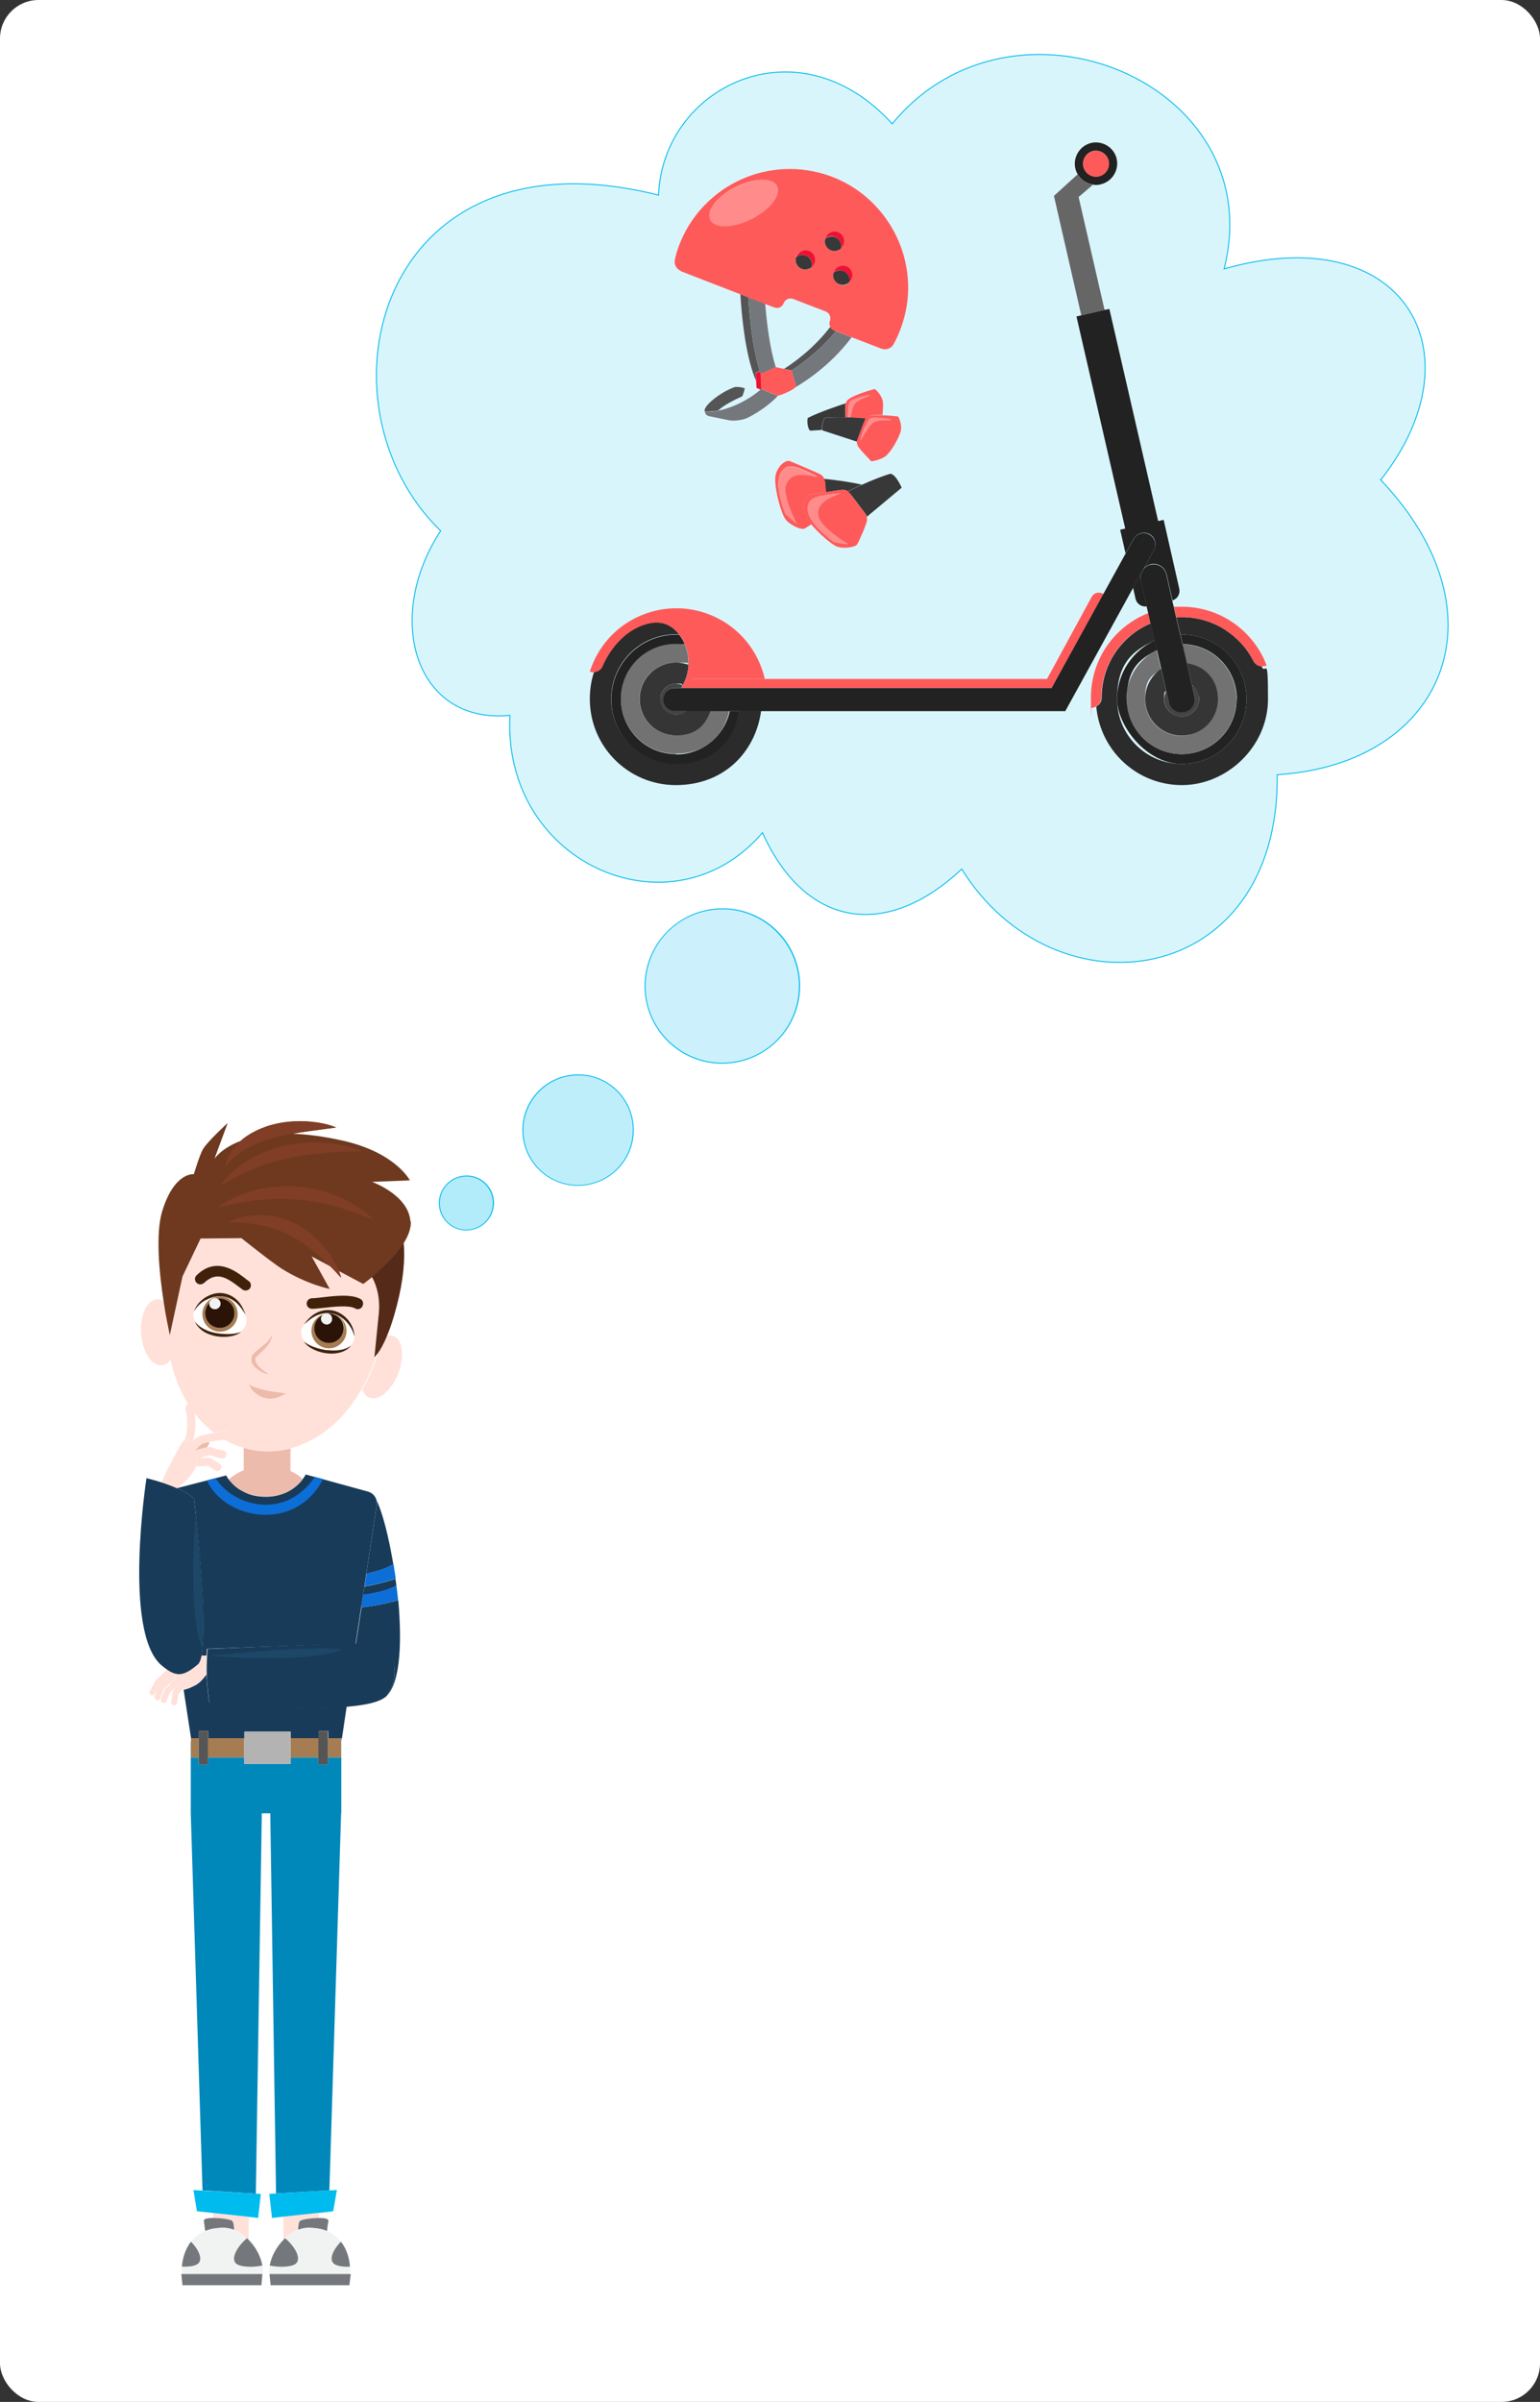 <?xml version="1.0" encoding="UTF-8"?>
<svg xmlns="http://www.w3.org/2000/svg" viewBox="0 0 800 1247">
  <rect x="0" y="0" width="800" height="1247" fill="#333333" stroke="none"/>
  <g style="isolation: isolate;">
    <g id="Layer_1" data-name="Layer 1">
      <rect width="800" height="1247" rx="20" ry="20" style="fill: #fff; stroke-width: 0px;"/>
      <g>
        <path d="M108.7,749.4c-.3.5-.6,1.2-1.1,2l.9-.2c.4-.1.8,0,1.2,0,1.1.4,4.5,1.4,6.2,1.7,1.2.2,2,1.2,1.8,2.4-.2,1.2-1.2,2-2.4,1.8-1.9-.3-5-1.2-6.3-1.7l-4.3,1.1c0,.1-.1.2-.2.4l3.9-.2c.4,0,.9,0,1.2.3l4.4,2.7c1,.6,1.3,1.9.7,2.9-.4.7-1.1,1-1.8,1s-.8-.1-1.1-.3l-3.9-2.4-6,.4c0,.2-.2.5-.3.7-2,3.7-5.8,8-9.8,10.5,0,0,.1,0,.2,0l15.5-4h0c1.4-.4,4.7-1.2,4.7-1.2l5.4-1.4s.4.9,1.4,2.2c2.1-2,4.7-3.6,7.7-4.8v-11.7c-3.5-1-6.8-2.5-9.9-4.3-2.6.3-5.9.8-8.4,1.3.4.3.5.6.4.8Z" style="fill: none; stroke-width: 0px;"/>
        <polygon points="83.5 874.4 84.4 873.5 83.5 874.3 83.5 874.4" style="fill: none; stroke-width: 0px;"/>
        <path d="M100.3,747.9c.9-.9,2-1.8,3-2.2,1.6-.8,5.1-1.4,8.2-1.9-3.9-3-7.4-6.6-10.5-10.6,1,6.8.4,11.5-.7,14.7Z" style="fill: none; stroke-width: 0px;"/>
        <path d="M195.7,781.3l-5.4,35.7c5.5-1.2,10.9-2.8,14-5l1.2,7.7s-7.3,2.4-16.2,4l-.7,4.3c6.6-.9,13.4-2.4,17.3-4.9-2.3-18.5-6.4-36.2-10.4-44.5.3.9.4,1.8.2,2.7Z" style="fill: #183b59; stroke-width: 0px;"/>
        <path d="M184.9,853.4c8.4-.2,14.3-.3,15.3-.2,0,0,10.2,13.9,1,26.6-.5.7-1.3,1.4-2.2,1.9h0c8.8-4.5,10-27.4,7.9-50.9-.5.1-9.2,2.6-19.1,3.7l-2.9,18.9Z" style="fill: #183b59; stroke-width: 0px;"/>
        <path d="M206.1,824.6l.4,3.3c-.1-1.1-.2-2.2-.4-3.3Z" style="fill: #183b59; stroke-width: 0px;"/>
        <path d="M204.4,811.9c-3.1,2.2-8.5,3.9-14,5l-1,6.7c8.9-1.6,16.2-4,16.2-4l-1.2-7.7Z" style="fill: #0c6ed6; stroke-width: 0px;"/>
        <path d="M187.7,834.5c9.9-1.1,18.6-3.6,19.1-3.7,0,0,0,0,0,0l-.3-2.9-.4-3.3-.2-1.6s0,0,0,0c-3.8,2.5-10.7,4-17.3,4.9l-1,6.6Z" style="fill: #0c6ed6; stroke-width: 0px;"/>
        <path d="M150.9,763.7v-11.7c-5.9,1.5-12.1,1.9-18.3,1-2-.3-4-.8-6-1.4v11.7c-3,1.2-5.7,2.9-7.7,4.8,1.4,1.8,3.9,4.4,7.7,6.3.3.2.7.3,1,.5,2.8,1.2,6.3,2.1,10.5,2.1s7.5-.8,10.3-2.1c.9-.4,1.7-.8,2.5-1.3,3.1-1.9,5.1-4.1,6.4-5.8-1.8-1.6-3.9-3-6.4-4.1Z" style="fill: #edbbab; stroke-width: 0px;"/>
        <path d="M166.9,767.7c.1,0,.3,0,.4.1h-.4Z" style="fill: #183b59; stroke-width: 0px;"/>
        <path d="M108.6,883.7s-1.1-9.8-1.3-13.1c0-.4,0-.8,0-1.3-1.5,1.7-3,4.4-6.8,6.1-2,1-3.7,1.6-5.1,1.9l3.9,25.5v-.4h4v-3.7h4.9v3.7h18.8v-3.4h24v3.4h14.6v-3.7h4.9v3.7h6.9v1.7l2.7-18.2c-27.6,2.3-71.4-2.2-71.4-2.2Z" style="fill: #183b59; stroke-width: 0px;"/>
        <path d="M164.3,767c.4.1.7.2,1.1.3l-1.1-.3Z" style="fill: #183b59; stroke-width: 0px;"/>
        <path d="M110.7,1151.5c3.9,0,9,.7,9.9,1.5.7.5,1,2.5,1,4.7,2.5.9,4.7,2.4,6.7,4.3h0c.3.3.6.6.9.9v-11.9l-18.5-2v2.5Z" style="fill: #ffe1d9; stroke-width: 0px;"/>
        <path d="M116.2,1156.6c1.9,0,3.7.4,5.4,1.1,0-2.2-.4-4.2-1-4.7-.9-.8-5.9-1.5-9.9-1.5-2.8,0-5,.4-4.8,1.5.3,2.1.5,3.8.7,5.3,2.7-1.1,5.9-1.7,9.7-1.7Z" style="fill: #74777b; stroke-width: 0px;"/>
        <path d="M123.9,1175.9c-5-2-1.2-9.2,4.4-13.9-2-1.9-4.3-3.3-6.7-4.3-1.7-.7-3.5-1.1-5.4-1.1-3.8,0-7,.5-9.7,1.7-3.1,1.3-5.5,3.2-7.3,5.5,4.5,4.6,6.9,10.4,2.5,12.1-2.2.9-4.8,1-7.2.9-.1,1.3-.1,2.6,0,3.8h41.6c.3-.5.4-1,.4-1.5,0-.9,0-1.9-.3-2.9-3.1.6-8.4,1.2-12.4-.3Z" style="fill: #f1f2f2; stroke-width: 0px;"/>
        <polygon points="94.2 1180.6 94.8 1186.4 135.8 1186.4 136.3 1180.6 136.1 1180.6 94.5 1180.6 94.2 1180.6" style="fill: #74777b; stroke-width: 0px;"/>
        <path d="M128.3,1162c-5.6,4.7-9.4,12-4.4,13.9,3.9,1.5,9.3.9,12.4.3-.8-4.6-3.4-9.6-7.1-13.3-.3-.3-.6-.6-.9-.9h0Z" style="fill: #74777b; stroke-width: 0px;"/>
        <path d="M101.7,1175.9c4.4-1.7,2-7.5-2.5-12.1-3,3.9-4.4,8.7-4.7,13,2.4,0,5,0,7.2-.9Z" style="fill: #74777b; stroke-width: 0px;"/>
        <polygon points="177.2 904.4 177.2 912.4 170.3 912.4 170.3 916.1 165.4 916.1 165.4 912.4 150.9 912.4 150.9 915.8 126.9 915.8 126.9 912.4 108.1 912.4 108.1 916.1 103.2 916.1 103.2 912.4 99.2 912.4 99.2 904.4 99.1 904.4 99.1 941.4 99.1 941.4 105.2 1137.2 132.9 1138.9 136 941.4 140.4 941.4 143.4 1138.8 171.1 1137.2 177.2 941.4 177.3 941.4 177.3 941.4 177.3 904.4 177.2 904.4" style="fill: #08b; stroke-width: 0px;"/>
        <polygon points="165.7 1148.9 170.8 1148.3 170.8 1148.3 165.7 1148.8 165.7 1148.9" style="fill: #08b; stroke-width: 0px;"/>
        <polygon points="100.5 1137 102.3 1148 110.7 1148.9 129.2 1150.9 134.1 1151.5 135.5 1139 132.9 1138.9 105.2 1137.3 100.5 1137" style="fill: #0be; stroke-width: 0px;"/>
        <path d="M147.2,1150.8v12c.3-.3.6-.6.9-.9h0c2-1.9,4.3-3.3,6.7-4.3,0-2.2.4-4.2,1-4.7.9-.8,5.9-1.5,9.9-1.5v-2.6h0s-18.5,2-18.5,2Z" style="fill: #ffe1d9; stroke-width: 0px;"/>
        <polygon points="139.9 1139 141.3 1151.5 147.2 1150.8 165.7 1148.8 170.8 1148.3 173.1 1148 175 1137 171.1 1137.2 143.4 1138.8 139.9 1139" style="fill: #0be; stroke-width: 0px;"/>
        <path d="M154.8,1157.7c1.7-.7,3.5-1.1,5.4-1.1,3.8,0,7,.5,9.7,1.7.1-1.5.3-3.2.7-5.3.2-1.1-2.1-1.5-4.8-1.5-3.9,0-9,.7-9.9,1.5-.7.5-1,2.5-1,4.7Z" style="fill: #74777b; stroke-width: 0px;"/>
        <path d="M160.2,1156.6c-1.9,0-3.7.4-5.4,1.1-2.5.9-4.7,2.4-6.7,4.3,5.6,4.7,9.4,12,4.4,13.9-3.9,1.5-9.3.9-12.4.3-.2,1-.3,2-.3,2.9s.1,1,.4,1.5h41.6c0-1.2,0-2.5,0-3.8-2.4,0-5,0-7.2-.9-4.4-1.7-2-7.5,2.5-12.1-1.8-2.3-4.2-4.3-7.3-5.5-2.7-1.1-5.9-1.7-9.7-1.7Z" style="fill: #f1f2f2; stroke-width: 0px;"/>
        <polygon points="140 1180.6 140.6 1186.4 181.5 1186.4 182.2 1180.6 181.9 1180.6 140.2 1180.6 140 1180.6" style="fill: #74777b; stroke-width: 0px;"/>
        <path d="M152.5,1175.9c5-2,1.2-9.2-4.4-13.9h0c-.3.3-.6.6-.9.9-3.7,3.8-6.3,8.7-7.1,13.3,3.1.6,8.4,1.2,12.4-.3Z" style="fill: #74777b; stroke-width: 0px;"/>
        <path d="M174.6,1175.9c2.2.9,4.8,1,7.2.9-.3-4.4-1.7-9.2-4.7-13-4.5,4.6-6.9,10.4-2.5,12.1Z" style="fill: #74777b; stroke-width: 0px;"/>
        <path d="M86.8,686c-.5-2.9-1.1-6.5-1.8-10.5-1.8-1.1-3.7-1.3-5.5-.4-4.9,2.4-7.5,11.8-5.7,21,1.8,9.2,7.2,14.6,12.1,12.2,1.1-.5,2-1.4,2.9-2.5-1.4-6.4-2.1-13.1-2-19.8Z" style="fill: #ffe1d9; stroke-width: 0px;"/>
        <path d="M188.2,721.3c.5,1.3,1.1,2.4,1.9,3.2,3.9,3.8,10.7.2,15.2-8,4.4-8.2,4.8-17.9.9-21.7-1.4-1.4-3.3-1.8-5.2-1.3-1.9,4.6-3.6,7.5-4.8,9.1-1.9,6.6-4.6,12.9-8,18.8Z" style="fill: #ffe1d9; stroke-width: 0px;"/>
        <path d="M194.4,704.5l2.3-22.9c.6-5.4-.1-11-2.3-16-.4-.9-.9-1.9-1.4-2.8-2.7,2.3-4.6,3.6-4.6,3.6l-12.6-6.7c.5,1.2.9,2.4,1.2,3.6-1.9-2.1-3.9-4.1-5.8-6.1l-9.6-5.1,9.4,16.9s-12-2.4-24.9-10.5c-5-3.1-21-15.9-21-15.9l-21.2.2-9.4,19.7-6.6,30.5s-.6-2.7-1.4-7c-.1,6.6.6,13.3,2,19.8,1.9,8.4,5,16.4,9.2,23.1,1.1-.2,2.3.5,2.5,1.7.2.9.3,1.7.4,2.6,3.1,4,6.6,7.6,10.5,10.6,2.9-.4,5.6-.7,6.1-.8,1.2-.1,2.2.7,2.3,1.9.1,1.2-.7,2.2-1.9,2.3-.4,0-.8,0-1.2.1,3.1,1.8,6.4,3.3,9.9,4.3,1.9.6,3.9,1.1,6,1.4,6.2,1,12.4.5,18.3-1,5.5-1.4,10.9-3.9,15.8-7.1,8.4-5.5,15.8-13.9,21.4-23.6,3.4-5.9,6.1-12.2,8-18.8-1.1,1.5-1.8,2-1.8,2ZM148.4,723.1c-1.9,1.7-6.6,3.8-11,2.6-4-1-7.7-4.6-8.3-7.2,2.4,1.6,7.6,2.8,9.2,3.1,1.6.3,6.6,1.2,10,1.4ZM130.5,704.6c0-.1,0-.3.1-.4.1-.2.2-.4.3-.6.2-.3.4-.6.7-.8.9-1,1.8-1.7,2.7-2.5l2.7-2.2c.9-.8,1.7-1.5,2.5-2.4.7-.8,1.4-1.8,1.5-3,.2.6.2,1.2,0,1.9-.1.6-.4,1.2-.7,1.8-.6,1.1-1.3,2.1-2.1,3-.8.9-1.7,1.8-2.5,2.6-.9.8-1.7,1.6-2.5,2.4-.2.2-.3.4-.5.6,0,0-.1.2-.1.2,0,0,0,0,0,0h0c0,.5,0,.9,0,1.3.2.9.8,1.8,1.6,2.6.7.8,1.6,1.6,2.5,2.3.9.7,1.8,1.4,2.9,1.9-.6,0-1.2-.1-1.8-.3-.6-.2-1.2-.4-1.7-.7-1.1-.5-2.2-1.2-3.1-2-1-.8-1.9-1.8-2.4-3.2-.3-.7-.4-1.5-.2-2.3v-.3ZM102.1,662.2c10.2-9.9,20.1-2.4,24.9,1.3.8.6,1.5,1.2,2.1,1.6,1.3.8,1.6,2.5.8,3.8-.5.8-1.4,1.2-2.3,1.2s-1-.1-1.5-.4c-.8-.5-1.6-1.1-2.4-1.8-6.2-4.7-11.4-7.8-17.7-1.7-1.1,1.1-2.8,1-3.9,0-1.1-1.1-1-2.8,0-3.9ZM125.2,691.4c-1.7,1.5-4.1,2.2-6.3,2.5-2.3.3-4.6.2-6.9-.2-2.3-.4-4.5-1.2-6.5-2.5-2-1.2-3.6-3-4.4-5.2.3.4.7.8,1,1.2-1.3-1.8-1.9-4-1.3-6.2.2-.7.5-1.5.9-2.1,1-2,2.7-3.7,4.5-4.9,2.5-1.7,5.6-2.8,8.8-2.6,3.1.2,6.2,1.6,8.3,3.8,2.2,2.2,3.5,5,4.4,7.8,0,0,0,0,0-.1.4,1.4.5,2.9.2,4.3-.5,2-1.8,3.6-3.6,4.7.3-.1.7-.2,1-.4ZM182.4,698.6c-1.4,1.8-3.5,3-5.8,3.6-2.3.6-4.6.7-6.9.4-2.3-.3-4.5-.9-6.6-1.9-2.1-1-4.1-2.3-5.3-4.3.3.2.6.5.9.7-1.4-1.6-2.2-3.5-2.1-5.6,0-1.4.6-2.8,1.4-4,0,0,0,0-.1.1,1.8-2.4,3.8-4.7,6.6-6.1,2.7-1.4,6-1.9,9.1-1.1,3.1.8,5.7,2.7,7.6,5.1,1.4,1.8,2.4,3.9,2.8,6.1.2.8.2,1.5.2,2.3-.2,2.3-1.3,4.2-3.1,5.6.5-.2.9-.5,1.3-.8ZM184.6,679.2c-3.1-1.7-11.1-.9-16.4-.3-2.3.3-4.4.5-6,.5-1.5,0-2.8-1.1-2.8-2.7s1.1-2.8,2.7-2.8c1.4,0,3.4-.3,5.6-.5,6.7-.8,15-1.7,19.7.9,1.3.7,1.8,2.4,1,3.7-.5.9-1.4,1.4-2.4,1.4s-.9-.1-1.3-.4Z" style="fill: #ffe1d9; stroke-width: 0px;"/>
        <path d="M106,666.1c6.3-6.1,11.5-3,17.7,1.7.9.7,1.7,1.3,2.4,1.8.5.3,1,.4,1.5.4.9,0,1.8-.4,2.3-1.2.8-1.3.5-3-.8-3.8-.6-.4-1.3-.9-2.1-1.6-4.8-3.6-14.7-11.2-24.9-1.3-1.1,1.1-1.1,2.8,0,3.9,1.1,1.1,2.8,1.1,3.9,0Z" style="fill: #42210b; stroke-width: 0px;"/>
        <path d="M188.3,678.1c.7-1.3.3-3-1-3.7-4.6-2.6-13-1.7-19.7-.9-2.1.2-4.1.5-5.6.5-1.5,0-2.7,1.3-2.7,2.8s1.3,2.7,2.8,2.7c1.6,0,3.7-.3,6-.5,5.3-.6,13.3-1.5,16.4.3.4.2.9.4,1.3.4,1,0,1.9-.5,2.4-1.4Z" style="fill: #42210b; stroke-width: 0px;"/>
        <path d="M184.1,693.9c-.6-2.9-2.1-5.5-4-7.6-1.9-2.1-4.3-3.7-7-4.4-2.7-.7-5.5-.4-8.1.7-2.6,1.1-4.8,2.9-7,4.8-.8,1.3-1.3,2.6-1.4,4-.1,2.1.7,4,2.1,5.6,1.5,1.1,3.2,1.8,4.9,2.4,2.1.7,4.2,1.2,6.3,1.5,2.1.3,4.3.3,6.4,0,1.6-.3,3.2-.7,4.7-1.5,1.8-1.4,3-3.2,3.1-5.6ZM180,691.5c-.3,5-4.7,8.9-9.7,8.5-5-.3-8.9-4.7-8.5-9.7.3-5,4.7-8.9,9.7-8.5s8.9,4.7,8.5,9.7Z" style="fill: #fff; stroke-width: 0px;"/>
        <path d="M184,691.6c.1.8.2,1.5.2,2.3,0-.8,0-1.5-.2-2.3Z" style="fill: #fff; stroke-width: 0px;"/>
        <path d="M171.5,681.8c-5-.3-9.4,3.5-9.7,8.5-.3,5,3.5,9.4,8.5,9.7,5,.3,9.4-3.5,9.7-8.5s-3.5-9.4-8.5-9.7ZM178.6,690c-.3,4.2-3.9,7.4-8.1,7.1-4.2-.3-7.4-3.9-7.1-8.1.2-2.9,1.9-5.3,4.4-6.4.6-.5,1.3-.8,2.1-.7.1,0,.2,0,.4,0,.4,0,.8,0,1.3,0,4.2.3,7.4,3.9,7.1,8.1Z" style="fill: #a67c52; stroke-width: 0px;"/>
        <path d="M171.5,681.9c-.4,0-.8,0-1.3,0,1.4.3,2.4,1.5,2.3,3-.1,1.6-1.5,2.8-3,2.7s-2.8-1.5-2.7-3c0-.8.4-1.5.9-1.9-2.4,1.1-4.2,3.5-4.4,6.4-.3,4.2,2.9,7.8,7.1,8.1,4.2.3,7.8-2.9,8.1-7.1.3-4.2-2.9-7.8-7.1-8.1Z" style="fill: #2b1407; stroke-width: 0px;"/>
        <path d="M169.5,687.6c1.6.1,2.9-1.1,3-2.7,0-1.5-.9-2.7-2.3-3-.1,0-.2,0-.4,0-.8,0-1.5.2-2.1.7-.5.5-.9,1.2-.9,1.9-.1,1.6,1.1,2.9,2.7,3Z" style="fill: #f2f2f2; stroke-width: 0px;"/>
        <path d="M173.1,682c2.7.7,5.1,2.3,7,4.4,1.9,2.1,3.4,4.6,4,7.6,0-.8,0-1.5-.2-2.3-.4-2.2-1.4-4.3-2.8-6.1-1.9-2.4-4.5-4.3-7.6-5.1-3.1-.8-6.4-.3-9.1,1.1-2.8,1.4-4.8,3.7-6.6,6.1,0,0,0,0,.1-.1,2.2-1.9,4.4-3.7,7-4.8,2.6-1.1,5.5-1.4,8.1-.7Z" style="fill: #42210b; stroke-width: 0px;"/>
        <path d="M169.9,701c-2.1-.3-4.3-.8-6.3-1.5-1.7-.6-3.4-1.3-4.9-2.4-.3-.2-.6-.4-.9-.7,1.2,1.9,3.2,3.3,5.3,4.3,2.1,1,4.3,1.6,6.6,1.9,2.3.3,4.6.2,6.9-.4,2.2-.6,4.4-1.8,5.8-3.6-.4.3-.9.6-1.3.8-1.5.8-3.1,1.3-4.7,1.5-2.1.3-4.3.3-6.4,0Z" style="fill: #42210b; stroke-width: 0px;"/>
        <path d="M127.8,687.1c.3-1.4.3-2.8-.2-4.3-1.5-2.5-3.1-4.9-5.2-6.7-2.2-1.8-4.8-3-7.6-3.1-2.8-.2-5.6.7-8,2-2.4,1.4-4.7,3.4-6.1,6-.6,2.3,0,4.4,1.3,6.2,1.2,1.2,2.6,2.2,4,2.9,1.9.9,4,1.6,6.1,2,2.1.4,4.3.6,6.5.5,1.8,0,3.6-.2,5.4-.8,1.8-1.1,3.1-2.7,3.6-4.7ZM123.2,684.4c-1.2,4.9-6.2,7.9-11.1,6.7-4.9-1.2-7.9-6.2-6.7-11.1,1.2-4.9,6.2-7.9,11.1-6.7,4.9,1.2,7.9,6.2,6.7,11.1Z" style="fill: #fff; stroke-width: 0px;"/>
        <path d="M100.8,681c.2-.7.5-1.5.9-2.1-.4.7-.7,1.4-.9,2.1Z" style="fill: #fff; stroke-width: 0px;"/>
        <path d="M116.5,673.3c-4.9-1.2-9.9,1.8-11.1,6.7-1.2,4.9,1.8,9.9,6.7,11.1,4.9,1.2,9.9-1.8,11.1-6.7,1.2-4.9-1.8-9.9-6.7-11.1ZM121.6,683.6c-1,4.1-5.1,6.6-9.2,5.6-4.1-1-6.6-5.1-5.6-9.2.3-1.4,1.1-2.6,2-3.6,0,0,0-.2,0-.2.4-1.5,1.9-2.5,3.5-2.1.2,0,.4.1.6.2,1-.2,2-.1,3.1.1,4.1,1,6.6,5.1,5.6,9.2Z" style="fill: #a67c52; stroke-width: 0px;"/>
        <path d="M116,674.4c-1-.3-2.1-.3-3.1-.1,1.2.6,1.8,1.9,1.5,3.2-.4,1.5-1.9,2.5-3.5,2.1-1.5-.4-2.4-1.8-2.1-3.2-1,1-1.7,2.2-2,3.6-1,4.1,1.5,8.2,5.6,9.2,4.1,1,8.2-1.5,9.2-5.6,1-4.1-1.5-8.2-5.6-9.2Z" style="fill: #2b1407; stroke-width: 0px;"/>
        <path d="M111,679.6c1.5.4,3.1-.6,3.5-2.1.3-1.3-.3-2.6-1.5-3.2-.2,0-.4-.2-.6-.2-1.5-.4-3.1.6-3.5,2.1,0,0,0,.2,0,.2-.2,1.5.7,2.9,2.1,3.2Z" style="fill: #f2f2f2; stroke-width: 0px;"/>
        <path d="M106.9,675c2.5-1.4,5.3-2.2,8-2,2.8.1,5.4,1.3,7.6,3.1,2.1,1.8,3.7,4.2,5.2,6.7,0,0,0,0,0,.1-1-2.8-2.2-5.6-4.4-7.8-2.2-2.2-5.2-3.6-8.3-3.8-3.2-.2-6.2.9-8.8,2.6-1.9,1.3-3.5,3-4.5,4.9-.4.7-.7,1.4-.9,2.1,1.4-2.6,3.6-4.6,6.1-6Z" style="fill: #42210b; stroke-width: 0px;"/>
        <path d="M112.3,692.1c-2.1-.4-4.2-1-6.1-2-1.5-.7-2.9-1.7-4-2.9-.4-.4-.7-.7-1-1.2.8,2.1,2.5,3.9,4.4,5.2,2,1.3,4.2,2,6.5,2.5,2.3.4,4.6.5,6.9.2,2.2-.3,4.6-1,6.3-2.5-.3.2-.7.3-1,.4-1.8.6-3.6.7-5.4.8-2.2,0-4.4-.1-6.5-.5Z" style="fill: #42210b; stroke-width: 0px;"/>
        <path d="M130.7,707.2c.5,1.4,1.4,2.4,2.4,3.2,1,.8,2,1.5,3.1,2,.6.3,1.1.5,1.7.7.6.2,1.2.3,1.8.3-1.1-.5-2-1.2-2.9-1.9-.9-.7-1.7-1.5-2.5-2.3-.7-.8-1.3-1.7-1.6-2.6-.1-.4-.1-.8,0-1.2h0c0-.2,0-.1,0-.2,0,0,0-.1.1-.2.1-.2.3-.4.5-.6.7-.8,1.6-1.6,2.5-2.4.9-.8,1.7-1.7,2.5-2.6.8-.9,1.6-1.9,2.1-3,.3-.6.5-1.2.7-1.8.1-.6.1-1.3,0-1.9-.1,1.2-.8,2.1-1.5,3-.7.9-1.6,1.6-2.5,2.4l-2.7,2.2c-.9.8-1.8,1.5-2.7,2.5-.2.2-.4.5-.7.8-.1.2-.2.3-.3.6,0,.1-.1.3-.1.4v.3c-.2.8-.1,1.6.1,2.3Z" style="fill: #edbbab; stroke-width: 0px;"/>
        <path d="M209.5,645.2c-4.4,7-11.7,13.7-16.4,17.6.5.9,1,1.8,1.4,2.8,2.1,5,2.8,10.6,2.3,16l-2.3,22.9s.7-.5,1.8-2c1.2-1.6,2.9-4.4,4.8-9.1,1.6-3.8,3.3-8.8,5-15.4,3.5-13.3,4.4-24.6,3.6-32.8Z" style="fill: #562a19; stroke-width: 0px;"/>
        <path d="M213.2,634c-1.1-13.7-19.9-20.4-19.9-20.4l19.6-.8s-7.3-14.5-35.2-20.7c-9.8-2.2-18.3-3.2-25.5-3.5,2.1-.4,4.2-.7,6.3-1,5.2-.8,10.6-1.4,16.1-2.2-2.6-1.1-5.3-1.8-8.1-2.3-2.7-.5-5.5-.8-8.3-.9-5.6-.2-11.3.3-16.8,1.8-1.4.3-2.8.8-4.1,1.3-1.3.5-2.7,1-4,1.7-.3.2-.7.3-1,.5l-1,.5c-.6.4-1.3.7-1.9,1.1-.6.4-1.2.8-1.8,1.2l-1.7,1.3c-.3.2-.5.5-.8.7-10.3,3.9-13.7,9.3-13.7,9.3l6.9-18.6s-10.4,9.5-12.8,13.5c-1.8,3-4.8,13.1-4.8,13.1,0,0-10.1-1.3-16.4,19.1-3.6,11.6-1.6,32.2.7,47,.6,4,1.2,7.6,1.8,10.5.8,4.3,1.4,7,1.4,7l6.6-30.5,9.4-19.7,21.2-.2s16,12.8,21,15.9c12.9,8.1,24.9,10.5,24.9,10.5l-9.4-16.9,9.6,5.1c2,1.9,3.9,4,5.8,6.1-.3-1.2-.7-2.4-1.2-3.6l12.6,6.7s1.9-1.4,4.6-3.6c4.7-4,12-10.7,16.4-17.6,2.4-3.8,3.9-7.7,3.7-11.3Z" style="fill: #6e391f; stroke-width: 0px;"/>
        <polygon points="170.3 902.4 170.3 912.4 177.2 912.4 177.2 904.4 177.2 904.2 177.2 902.4 170.3 902.4" style="fill: #a67c52; stroke-width: 0px;"/>
        <polygon points="103.2 912.4 103.2 902.4 99.2 902.4 99.2 902.8 99.2 904.4 99.2 912.4 103.2 912.4" style="fill: #a67c52; stroke-width: 0px;"/>
        <rect x="108.1" y="902.4" width="18.8" height="10" style="fill: #a67c52; stroke-width: 0px;"/>
        <rect x="150.9" y="902.4" width="14.6" height="10" style="fill: #a67c52; stroke-width: 0px;"/>
        <polygon points="103.2 912.4 103.2 916.1 108.1 916.1 108.1 912.4 108.1 902.4 108.1 898.7 103.2 898.7 103.2 902.4 103.2 912.4" style="fill: #555; stroke-width: 0px;"/>
        <polygon points="165.4 912.4 165.4 916.1 170.3 916.1 170.3 912.4 170.3 902.4 170.3 898.7 165.4 898.7 165.4 902.4 165.4 912.4" style="fill: #555; stroke-width: 0px;"/>
        <polygon points="126.9 912.4 126.9 915.8 150.9 915.8 150.9 912.4 150.9 902.4 150.9 899.1 126.9 899.1 126.9 902.4 126.9 912.4" style="fill: #b3b3b3; stroke-width: 0px;"/>
        <path d="M129.2,718.6c.6,2.5,4.3,6.2,8.3,7.2,4.4,1.1,9.1-.9,11-2.6-3.5-.2-8.4-1.1-10-1.4-1.6-.3-6.9-1.6-9.2-3.1Z" style="fill: #edbbab; stroke-width: 0px;"/>
        <path d="M195.5,778.6c-.6-2-2.2-3.6-4.3-4.2l-32.4-8.9s-.5,1-1.5,2.4c-1.2,1.7-3.3,3.9-6.4,5.8-.8.5-1.6.9-2.5,1.3-2.8,1.2-6.1,2.1-10.3,2.1s-7.7-.8-10.5-2.1c-.3-.2-.7-.3-1-.5-3.9-1.9-6.3-4.5-7.7-6.3-1-1.3-1.4-2.2-1.4-2.2l-25.5,6.6c7.3,3.2,8.8,5.6,8.8,5.6,0,0,.4,3.4,1,8.8h0c1.8,16.6,5.2,52.5,3.4,68.9-.1,1.4-.3,2.6-.6,3.7.9,0,1.8,0,2.7-.1.1-2,.2-3.5.2-3.5,0,0,50.8-1.9,77.2-2.6l2.9-18.9,1-6.6.7-4.3,1-6.7,5.4-35.7c.1-.9,0-1.9-.2-2.7Z" style="fill: #183b59; stroke-width: 0px;"/>
        <path d="M112.1,767.4h0s-3.3.8-4.7,1.2h0c9.8,20.9,46.5,26.8,60.4-.7h0s-.2,0-.6-.2c-.1,0-.2,0-.4-.1-.4-.1-1-.3-1.5-.4-.4,0-.7-.2-1.1-.3-.2,0-.4-.1-.6-.2h0c-16.1,23.6-43.5,14.4-51.6.6Z" style="fill: #0c6ed6; stroke-width: 0px;"/>
        <path d="M104.4,757c0-.1.1-.2.2-.4l-1.7.4h1.5Z" style="fill: #edbbab; stroke-width: 0px;"/>
        <path d="M108.7,749.4c.1-.3,0-.6-.4-.8-1.4.3-2.6.6-3.2.9-.9.4-2.5,2-3.6,3.3,0,0,0,.1,0,.2l6.1-1.6c.5-.8.9-1.5,1.1-2Z" style="fill: #edbbab; stroke-width: 0px;"/>
        <path d="M99.3,748.8c.3-.3.6-.7,1-1,1.1-3.2,1.7-7.9.7-14.7-.1-.8-.3-1.7-.4-2.6-.2-1.1-1.3-1.9-2.5-1.7,0,0,0,0,0,0-1.2.2-1.9,1.4-1.7,2.5,1.8,8.9.6,13.9-.7,16.4,1.3-.8,2.5-.3,3.7,1Z" style="fill: #ffe1d9; stroke-width: 0px;"/>
        <path d="M93.1,751.5c.2-.3.3-.7.5-1-.3.3-.4.6-.5,1Z" style="fill: #ffe1d9; stroke-width: 0px;"/>
        <path d="M100.3,747.9c-.3.3-.7.7-1,1,.9,1,1.6,2.4,2.2,4,1.1-1.3,2.7-2.9,3.6-3.3.6-.3,1.8-.6,3.2-.9,2.5-.5,5.8-1,8.4-1.3.4,0,.9,0,1.2-.1,1.2-.1,2-1.2,1.9-2.3-.1-1.2-1.2-2-2.3-1.9-.5,0-3.2.3-6.1.8-3.1.5-6.6,1.1-8.2,1.9-1,.5-2,1.3-3,2.2Z" style="fill: #ffe1d9; stroke-width: 0px;"/>
        <path d="M104.6,756.6l4.3-1.1c1.3.4,4.4,1.4,6.3,1.7,1.2.2,2.2-.6,2.4-1.8.2-1.2-.6-2.2-1.8-2.4-1.7-.2-5.1-1.3-6.2-1.7-.4-.1-.8-.1-1.2,0l-.9.2-6.1,1.6c.4,1.3.7,2.7.8,4.1h.5s1.7-.5,1.7-.5Z" style="fill: #ffe1d9; stroke-width: 0px;"/>
        <path d="M111.8,763.4c.3.2.7.3,1.1.3.7,0,1.4-.4,1.8-1,.6-1,.3-2.3-.7-2.9l-4.4-2.7c-.4-.2-.8-.3-1.2-.3l-3.9.2h-1.5c0,0-.5.1-.5.1.1,1.6,0,3.1-.5,4.3l6-.4,3.9,2.4Z" style="fill: #ffe1d9; stroke-width: 0px;"/>
        <path d="M101.6,762.1c.1-.2.2-.4.3-.7.5-1.2.6-2.7.5-4.3-.1-1.4-.4-2.8-.8-4.1,0,0,0-.1,0-.2-.6-1.6-1.3-3-2.2-4-1.1-1.3-2.4-1.8-3.7-1-.6.4-1.2,1.1-1.8,2.2,0,.2-.2.3-.3.5-.2.3-.3.6-.5,1-3.3,6.1-7.6,13.5-9,18.2,3.1,1,5.6,2,7.7,2.9,4-2.4,7.8-6.8,9.8-10.5Z" style="fill: #ffe1d9; stroke-width: 0px;"/>
        <path d="M90.3,876.9c.1,0,.3.2.4.2l2.3-2.7-2.7,2.5Z" style="fill: #ffe1d9; stroke-width: 0px;"/>
        <path d="M107.2,869.4c-.1-3.1,0-7,.2-9.9-.9,0-1.9,0-2.7.1-.5,2.2-1.1,3.8-1.9,4.5-5.6,4.7-9.1,6.2-13.4,4.2,0,.3-.1.5-.3.8.6-.2,1.2-.1,1.7.3.6.6.6,1.6,0,2.2l-2.7,2.6c0,.1.1.2.2.4l4.4-4c.6-.6,1.6-.5,2.2,0,.3.3.4.7.4,1.2.6-.7,1.5-.7,2.2-.2.7.6.7,1.5.2,2.2l-3.1,3.7c.3,0,.5,0,.8-.2,1.4-.3,3.1-.9,5.1-1.9,3.7-1.7,5.2-4.4,6.8-6.1Z" style="fill: #ffe1d9; stroke-width: 0px;"/>
        <path d="M82.7,875.1l.8-.7h0c0,0,.8-.9.8-.9l4.2-4.1c.1-.1.3-.3.5-.3.2-.2.3-.5.3-.8-.8-.4-1.6-.8-2.5-1.4,0,0,0,0-.1,0l-5.6,5.2c-.1.1-.2.2-.3.4l-3,5.4c-.4.8-.1,1.7.6,2.1.2.1.5.2.7.2.5,0,1.1-.3,1.4-.8l.9-1.6.8-2.2c0-.2.2-.4.4-.6Z" style="fill: #ffe1d9; stroke-width: 0px;"/>
        <path d="M90.7,869.4c-.5-.5-1.1-.6-1.7-.3-.2,0-.4.2-.5.3l-4.2,4.1-.9.9-.8.7c-.2.2-.3.4-.4.6l-.8,2.2-1,2.8c-.3.8.1,1.7.9,2,.2,0,.4,0,.5,0,.6,0,1.2-.4,1.5-1l1.7-4.7,2.9-2.8,2.7-2.6c.6-.6.6-1.6,0-2.2Z" style="fill: #ffe1d9; stroke-width: 0px;"/>
        <path d="M95.2,871.8s0,0,0,0c0-.4-.1-.8-.4-1.2-.6-.6-1.6-.7-2.2,0l-4.4,4-2.3,2.1c-.2.2-.3.4-.4.6l-1.9,4.8c-.3.8,0,1.7.9,2,.2,0,.4.1.6.1.6,0,1.2-.4,1.4-1l1.8-4.5,2.1-1.9,2.7-2.5,2.2-2.6Z" style="fill: #ffe1d9; stroke-width: 0px;"/>
        <path d="M97.6,873.8c.6-.7.5-1.6-.2-2.2-.7-.6-1.6-.5-2.2.2,0,0,0,0,0,0l-2.2,2.6-2.3,2.7-.7.8c-.2.2-.3.5-.3.8l-.7,4.9c-.1.8.5,1.6,1.3,1.8,0,0,.2,0,.2,0,.8,0,1.4-.6,1.5-1.3l.7-4.5,1.8-2.1,3.1-3.7Z" style="fill: #ffe1d9; stroke-width: 0px;"/>
        <path d="M201.2,879.8c9.1-12.6-.7-27-.7-27-1-.1-7.2.1-15.5.4-26.4.7-77.2,2.9-77.2,2.9,0,0-.1,1.4-.2,3.5-.2,2.8-.3,6.8-.2,9.9,0,.4,0,.9,0,1.3.2,3.3,1.3,13.1,1.3,13.1,0,0,43.8,4.5,71.4,2.2,8.4-.7,15.3-2,19-4.3,1-.6,1.7-1.2,2.2-1.9Z" style="fill: #183b59; stroke-width: 0px;"/>
        <path d="M101.8,787h0c-.6-5.4-1-8.8-1-8.8,0,0-1.5-2.4-8.8-5.6,0,0-.1,0-.2,0-2.1-.9-4.6-1.9-7.7-2.9-2.3-.8-5-1.5-8-2.3,0,0-12.4,79.7,7.7,97.1,1.1.9,2.1,1.7,3.1,2.4.9.6,1.7,1.1,2.5,1.4,4.3,2,7.8.5,13.4-4.2.8-.7,1.5-2.3,1.9-4.5.2-1.1.4-2.3.6-3.7,1.8-16.5-1.6-52.3-3.4-68.9Z" style="fill: #183b59; stroke-width: 0px;"/>
        <path d="M109,859.7c20.1,1.7,56.3,2.4,68.9-3.4-16.5-1.8-52.3,1.6-68.9,3.4Z" style="fill: #1d4766; stroke-width: 0px;"/>
        <path d="M101.6,786.8c-1.7,20.1-2.4,56.3,3.4,68.9,1.8-16.5-1.6-52.3-3.4-68.9Z" style="fill: #1d4766; stroke-width: 0px;"/>
        <path d="M120.1,597.9c-1.6,2.4-2.7,5.1-3.3,7.8,1.9-2.1,3.8-3.9,5.8-5.6,2-1.6,4.2-3,6.4-4.2,2.2-1.2,4.5-2.2,6.9-3.1,2.4-.9,4.8-1.6,7.3-2.3,2.9-.8,5.9-1.4,9-2,2.1-.4,4.2-.7,6.3-1,5.2-.8,10.6-1.4,16.1-2.2-2.6-1.1-5.3-1.8-8.1-2.3-2.7-.5-5.5-.8-8.3-.9-5.6-.2-11.3.3-16.8,1.8-1.4.3-2.8.8-4.1,1.3-1.3.5-2.7,1-4,1.7-.3.2-.7.3-1,.5l-1,.5c-.6.4-1.3.7-1.9,1.1-.6.4-1.2.8-1.8,1.2l-1.7,1.3c-.3.2-.5.5-.8.7-1.9,1.7-3.6,3.6-5,5.7Z" style="fill: #7f3e25; stroke-width: 0px;"/>
        <path d="M149.7,601.4c6.1-1.4,12.4-2.2,18.8-2.8,6.4-.6,12.8-.8,19.5-.9-1.5-.7-3.1-1.3-4.7-1.8-1.6-.5-3.2-.9-4.9-1.3-3.3-.7-6.6-1.2-10-1.4-6.7-.4-13.6,0-20.2,1.5-6.6,1.5-13.1,3.9-19,7.5l-1.1.7-1.1.7c-.7.5-1.4.9-2.1,1.4-1.3,1.1-2.7,2.1-3.9,3.2-.6.6-1.3,1.1-1.8,1.7-.6.6-1.2,1.2-1.7,1.8-.3.3-.6.6-.8.9l-.8,1c-.5.7-1,1.3-1.5,2,5.8-3.3,11.4-6.4,17.3-8.7,5.9-2.4,11.9-4.2,18-5.6Z" style="fill: #7f3e25; stroke-width: 0px;"/>
        <path d="M133.8,623.1c6.8-.7,13.7-.9,20.4-.3,3.4.3,6.8.7,10.1,1.3,3.4.6,6.7,1.4,10,2.3,3.3.9,6.6,1.9,9.9,3.1,3.3,1.2,6.6,2.5,9.9,3.9-1.2-1.4-2.6-2.6-4-3.7-1.4-1.1-2.9-2.2-4.4-3.2-3-2-6.3-3.7-9.7-5.2-3.4-1.5-6.9-2.6-10.5-3.5-3.6-.9-7.2-1.5-10.9-1.8-7.4-.6-14.9,0-22,1.8-7.1,1.9-13.9,4.9-19.8,9.1,7.1-1.6,13.9-3,20.7-3.8Z" style="fill: #7f3e25; stroke-width: 0px;"/>
        <path d="M173.7,655c-1.5-2.7-3.2-5.2-5.2-7.6-3.9-4.7-8.8-8.9-14.3-11.8-2.8-1.5-5.7-2.6-8.8-3.5-.8-.2-1.5-.4-2.3-.5-.4,0-.8-.2-1.2-.2l-1.2-.2c-.8,0-1.5-.3-2.3-.3h-2.3c-3.1-.2-6.2,0-9.2.7-3,.6-5.9,1.7-8.6,3,6.1,0,11.8.4,17.2,1.5,2.7.6,5.4,1.3,8,2.2,2.6.9,5.1,2.1,7.5,3.3,4.8,2.6,9.4,5.8,13.7,9.5,2.3,1.9,4.5,4,6.6,6.1,2,1.9,3.9,4,5.8,6.1-.3-1.2-.7-2.4-1.2-3.6,0-.2-.2-.5-.3-.7-.6-1.4-1.3-2.8-2-4.1Z" style="fill: #7f3e25; stroke-width: 0px;"/>
      </g>
      <g>
        <path d="M242.3,638.6c-.2,0-.4,0-.6,0-7.7-.4-13.7-6.9-13.4-14.6.3-7.5,6.5-13.4,14-13.4s.4,0,.6,0c7.7.4,13.7,6.9,13.4,14.6-.3,7.5-6.5,13.4-14,13.4Z" style="fill: #b2ebfa; stroke-width: 0px;"/>
        <path d="M242.3,610.8h0c.2,0,.4,0,.6,0,7.6.3,13.5,6.8,13.1,14.4-.3,7.4-6.4,13.2-13.8,13.2s-.4,0-.6,0c-7.6-.3-13.5-6.8-13.1-14.4.3-7.4,6.4-13.2,13.8-13.2M242.3,610.3c-7.6,0-13.9,6-14.3,13.6-.4,7.9,5.7,14.6,13.6,14.9.2,0,.4,0,.7,0,7.6,0,13.9-6,14.3-13.6.4-7.9-5.7-14.6-13.6-14.9-.2,0-.4,0-.7,0h0Z" style="fill: #0be; stroke-width: 0px;"/>
      </g>
      <g>
        <path d="M300.3,615.4c-.4,0-.9,0-1.3,0-15.8-.7-28.1-14.2-27.4-30,.7-15.4,13.3-27.4,28.6-27.4s.9,0,1.3,0c15.8.7,28.1,14.2,27.4,30-.7,15.4-13.3,27.4-28.6,27.4Z" style="fill: #bfeefb; stroke-width: 0px;"/>
        <path d="M300.3,557.8v.5c.4,0,.9,0,1.3,0,7.6.3,14.6,3.6,19.7,9.2,5.1,5.6,7.8,12.9,7.4,20.5-.7,15.2-13.2,27.2-28.4,27.2s-.9,0-1.3,0c-15.7-.7-27.8-14-27.1-29.7.7-15.2,13.2-27.2,28.4-27.2v-.5M300.3,557.8c-15.4,0-28.2,12.1-28.9,27.6-.7,16,11.6,29.5,27.6,30.2.4,0,.9,0,1.3,0,15.4,0,28.2-12.1,28.9-27.6.7-16-11.6-29.5-27.6-30.2-.4,0-.9,0-1.3,0h0Z" style="fill: #0be; stroke-width: 0px;"/>
      </g>
      <g>
        <path d="M375.2,552c-.6,0-1.2,0-1.8,0-22.1-1-39.2-19.8-38.2-41.9,1-21.5,18.5-38.3,40-38.3s1.2,0,1.8,0c22.1,1,39.2,19.8,38.2,41.9-1,21.5-18.5,38.3-40,38.3Z" style="fill: #ccf1fc; stroke-width: 0px;"/>
        <path d="M375.2,472.1h0c.6,0,1.2,0,1.8,0,21.9,1,39,19.7,38,41.6-1,21.3-18.4,38-39.8,38s-1.2,0-1.8,0c-10.6-.5-20.4-5.1-27.6-12.9-7.2-7.9-10.9-18-10.4-28.7,1-21.3,18.4-38,39.8-38M375.2,471.6c-21.4,0-39.3,16.9-40.3,38.5-1,22.3,16.2,41.1,38.5,42.1.6,0,1.2,0,1.9,0,21.4,0,39.3-16.9,40.3-38.5,1-22.3-16.2-41.1-38.5-42.1-.6,0-1.2,0-1.9,0h0Z" style="fill: #0be; stroke-width: 0px;"/>
      </g>
      <path d="M717.2,249.1c66.4,69.8,32.8,147.7-53.7,153.1,1.1,111.5-115.8,126.6-163.9,49-40.2,37.7-81.9,29.3-103.5-18.9-46.8,54.7-135.2,16.4-131.2-60.9-49.2,4.8-65.7-50.5-36-95.8-68-66-32.9-211.1,113.2-174.3,2.2-56.3,72.5-90.9,121.4-37,62.6-76.6,196.9-21.4,172.4,75.3,92.6-26.4,133.8,42.9,81.4,109.5Z" style="fill: #d9f5fc; stroke: #0be; stroke-miterlimit: 10; stroke-width: .5px;"/>
      <g>
        <path d="M407.2,191.5c4.6-2.9,15.4-10.4,24-21.8-.5-.9-.6-2-.2-3.1.8-2-.2-4.1-2.2-4.9l-16.9-6.5c-2-.8-4.1.2-4.9,2.2-.8,2-2.9,2.9-4.9,2.2l-4.7-1.8c.7,9.4,2.3,22.9,5.5,32.9l4.3.9Z" style="fill: none; stroke-width: 0px;"/>
        <path d="M351.1,396.5c-18.5,0-33.6-15-33.6-33.6s15-33.6,33.6-33.6,1.1,0,1.6,0c-1.6-2.1-3.5-3.7-5.5-4.7-3.8-2-8-1.6-11-.8-10.4,2.7-18.5,11.4-23.3,22h0c-.8,1.8-2.5,2.9-4.3,3.1-1.5,4.4-2.2,9.1-2.2,14,0,24.7,20,44.7,44.7,44.7s41.3-16.8,44.3-38.6h-11.2c-2.8,15.7-16.5,27.5-33,27.5Z" style="fill: #2a2b2a; stroke-width: 0px;"/>
        <path d="M351.1,391.5c-15.8,0-28.5-12.8-28.5-28.5s12.8-28.5,28.5-28.5,3.2.1,4.8.4c-.8-2-1.9-3.8-3.1-5.4-.5,0-1.1,0-1.6,0-18.5,0-33.6,15-33.6,33.6s15,33.6,33.6,33.6,30.2-11.9,33-27.5h-5.1c-2.8,12.9-14.2,22.5-27.9,22.5Z" style="fill: #212221; stroke-width: 0px;"/>
        <path d="M351.1,381.8c-10.4,0-18.9-8.4-18.9-18.9s8.4-18.9,18.9-18.9,4.5.4,6.5,1.2c.2-3.8-.5-7.3-1.8-10.5-1.6-.3-3.1-.4-4.8-.4-15.8,0-28.5,12.8-28.5,28.5s12.8,28.5,28.5,28.5,25.1-9.6,27.9-22.5h-10c-2.5,7.5-9.6,12.8-17.9,12.8Z" style="fill: #727272; stroke-width: 0px;"/>
        <path d="M343,363c0-4.4,3.6-8.1,8.1-8.1s2.5.3,3.6.8c1.9-3.5,2.8-7.1,3-10.5-2-.8-4.2-1.2-6.5-1.2-10.4,0-18.9,8.4-18.9,18.9s8.4,18.9,18.9,18.9,15.3-5.4,17.9-12.8h-12.6c-1.4,1.2-3.3,2-5.3,2-4.4,0-8.1-3.6-8.1-8.1Z" style="fill: #353535; stroke-width: 0px;"/>
        <path d="M351.1,354.9c-4.4,0-8.1,3.6-8.1,8.1s3.6,8.1,8.1,8.1,3.9-.8,5.3-2h-5.6c-3.3,0-6-2.7-6-6s2.7-6,6-6h3.1c.3-.4.5-.9.7-1.3-1.1-.5-2.3-.8-3.6-.8Z" style="fill: #444445; stroke-width: 0px;"/>
        <path d="M313,345.9h0c4.7-10.6,12.9-19.3,23.3-22,3-.8,7.2-1.2,11,.8,2,1,3.9,2.7,5.5,4.7,1.2,1.6,2.3,3.4,3.1,5.4,1.3,3.1,2,6.7,1.8,10.5-.2,3.4-1.1,7-3,10.5-.2.4-.5.9-.7,1.3h2.3c0,0,0-.2,0-.3,0-2.4,1.9-4.3,4.3-4.3h36.7c-3.2-14-12.6-26.3-26.7-32.6-23.8-10.6-51.7,0-62.3,23.8-.7,1.6-1.4,3.3-1.9,5,.8.3,1.6.4,2.4.3,1.8-.2,3.5-1.3,4.3-3.1Z" style="fill: #ff5a5a; stroke-width: 0px;"/>
        <path d="M360.4,352.5c-2.4,0-4.3,1.9-4.3,4.3s0,.2,0,.3h190.3l26.8-48.7c0,0-.2-.1-.3-.2-2.1-1.1-4.7-.4-5.8,1.7l-23.2,42.6h-183.5Z" style="fill: #ff5a5a; stroke-width: 0px;"/>
        <path d="M655.1,345.9c-1.7-.2-3.2-1.2-4-2.8-3.5-6.8-8.7-12.4-15.1-16.4-6.4-4-14-6.3-22.1-6.3-.9,0-1.9,0-2.8.1l2.1,8.9c.2,0,.5,0,.7,0,18.5,0,33.6,15,33.6,33.6s-15,33.6-33.6,33.6-33.6-15-33.6-33.6,8-25.2,19.6-30.5l-2-8.9c-5.1,2.1-9.6,5.2-13.4,9-7.6,7.6-12.2,18-12.2,29.6,0,2-1.1,3.7-2.8,4.6,2,22.9,21.1,40.8,44.5,40.8s44.7-20,44.7-44.7-1.2-11.8-3.4-17Z" style="fill: #2a2b2a; stroke-width: 0px;"/>
        <path d="M611.1,320.5c.9,0,1.9-.1,2.8-.1,8.1,0,15.7,2.3,22.1,6.3,6.4,4,11.7,9.7,15.1,16.4.8,1.6,2.4,2.6,4,2.8,1,.1,1.9,0,2.9-.4-6.7-17.8-23.9-30.5-44.1-30.5s-2.7,0-4,.2l1.2,5.3Z" style="fill: #ff5a5a; stroke-width: 0px;"/>
        <path d="M572.1,362.2c0-11.6,4.7-22,12.2-29.6,3.8-3.8,8.4-6.9,13.4-9l-1.2-5.3c-17.5,6.9-29.8,23.9-29.8,43.9s.1,3.6.3,5.3c.8,0,1.6-.3,2.3-.7,1.6-.9,2.8-2.6,2.8-4.6Z" style="fill: #ff5a5a; stroke-width: 0px;"/>
        <path d="M642.4,363c0,15.8-12.8,28.5-28.5,28.5s-28.5-12.8-28.5-28.5,6.4-20.8,15.7-25.5l-1.2-5c-11.5,5.3-19.6,17-19.6,30.5s15,33.6,33.6,33.6,33.6-15,33.6-33.6-15-33.6-33.6-33.6-.5,0-.7,0l1.2,5c15.6.2,28.1,12.9,28.1,28.5Z" style="fill: #212221; stroke-width: 0px;"/>
        <path d="M585.3,363c0,15.8,12.8,28.5,28.5,28.5s28.5-12.8,28.5-28.5-12.5-28.3-28.1-28.5l2.3,9.9c9.1,1.3,16.1,9.2,16.1,18.7s-8.4,18.9-18.9,18.9-18.9-8.4-18.9-18.9,3.3-12.2,8.3-15.6l-2.3-9.9c-9.3,4.7-15.7,14.3-15.7,25.5Z" style="fill: #727272; stroke-width: 0px;"/>
        <path d="M594.9,363c0,10.4,8.4,18.9,18.9,18.9s18.9-8.4,18.9-18.9-7-17.3-16.1-18.7l2.6,11.3c2.3,1.6,3.7,4.3,3.7,7.3,0,5-4.1,9.1-9.1,9.1s-9.1-4.1-9.1-9.1.4-3,1.1-4.3l-2.6-11.4c-5,3.4-8.3,9.1-8.3,15.6Z" style="fill: #353535; stroke-width: 0px;"/>
        <path d="M613.8,372c5,0,9.1-4.1,9.1-9.1s-1.5-5.7-3.7-7.3l1.3,5.8c.8,3.7-1.5,7.3-5.1,8.2-3.7.8-7.3-1.5-8.2-5.1l-1.3-5.8c-.7,1.3-1.1,2.7-1.1,4.3,0,5,4.1,9.1,9.1,9.1Z" style="fill: #444445; stroke-width: 0px;"/>
        <path d="M560.3,102.3l7.5-6.4c-3.3-.5-6.3-2.5-8-5.4l-12.3,11.2,14.2,62,12.1-2.8-13.5-58.7Z" style="fill: #666; stroke-width: 0px;"/>
        <polygon points="601.7 270.8 576.3 160.4 573.8 160.9 561.7 163.7 559.2 164.3 584.6 274.7 601.7 270.8" style="fill: #212221; stroke-width: 0px;"/>
        <path d="M589,279.7c1.6-2.9,5.2-3.9,8.1-2.4s3.9,5.2,2.4,8.1l-5.3,9.7c.9-1.1,2.2-1.8,3.6-2.2,3.7-.8,7.3,1.5,8.2,5.1l3.1,13.7c2.6-.8,4.1-3.4,3.5-6.1l-8.1-35.7-2.8.6-17.1,3.9-2.7.6,2.8,12.3,4.4-7.9Z" style="fill: #212221; stroke-width: 0px;"/>
        <path d="M592.6,301.2c-.3-1.2-.2-2.4.1-3.5l-4.1,7.4,1.3,5.8c.6,2.6,3.1,4.3,5.8,3.9l-3.1-13.7Z" style="fill: #212221; stroke-width: 0px;"/>
        <path d="M567.8,95.9c1.3.2,2.7.2,4-.2,5.9-1.4,9.6-7.3,8.3-13.2s-7.3-9.6-13.2-8.3c-5.9,1.4-9.6,7.3-8.3,13.2.2,1.1.7,2.1,1.2,3,1.7,2.9,4.6,4.9,8,5.4ZM562.8,86.5c-.8-3.6,1.4-7.2,5-8.1,3.6-.8,7.2,1.4,8.1,5,.8,3.6-1.4,7.2-5,8.1-3.6.8-7.2-1.4-8.1-5Z" style="fill: #212221; stroke-width: 0px;"/>
        <path d="M570.9,91.6c3.6-.8,5.9-4.4,5-8.1-.8-3.6-4.4-5.9-8.1-5-3.6.8-5.9,4.4-5,8.1.8,3.6,4.4,5.9,8.1,5Z" style="fill: #ff5a5a; stroke-width: 0px;"/>
        <path d="M597.8,323.6l2,8.9,1.2,5,2.3,9.9,2.6,11.4,1.3,5.8c.8,3.7,4.5,6,8.2,5.1,3.7-.8,6-4.5,5.1-8.2l-1.3-5.8-2.6-11.3-2.3-9.9-1.2-5-2.1-8.9-1.2-5.3-.8-3.3-3.1-13.7c-.8-3.7-4.5-6-8.2-5.1-1.5.3-2.7,1.1-3.6,2.2l-1.4,2.5c-.3,1.1-.4,2.3-.1,3.5l3.1,13.7.8,3.4,1.2,5.3Z" style="fill: #212221; stroke-width: 0px;"/>
        <path d="M592.7,297.8l1.4-2.5,5.3-9.7c1.6-2.9.5-6.5-2.4-8.1s-6.5-.5-8.1,2.4l-4.4,7.9-11.4,20.7-26.8,48.7h-195.7c-3.3,0-6,2.7-6,6s2.7,6,6,6h202.8l35.1-63.8,4.1-7.4Z" style="fill: #212221; stroke-width: 0px;"/>
        <path d="M394.7,192.7c-3.9-12.4-5.4-28.8-6-38.4l-4.1-1.6c.6,10.4,2.4,30.2,7.4,43.2l.7,1.7-.2-4,2.1-1Z" style="fill: #555; stroke-width: 0px;"/>
        <path d="M407.2,191.5l1.4.3h0s2.6.5,2.6.5h0c4.4-2.8,14.5-9.8,23-20.4l-.9-.4c-.9-.4-1.6-1-2-1.8-8.6,11.3-19.4,18.9-24,21.8Z" style="fill: #555; stroke-width: 0px;"/>
        <path d="M395.2,194.2h0c-.2-.5-.3-1-.5-1.5l-2.1,1,.2,4,.2,3.7,2.2.9c.1-.1.3-.2.4-.4l-.3-7.7Z" style="fill: #e13; stroke-width: 0px;"/>
        <polygon points="407.2 191.5 403 190.6 403 190.6 408.6 191.8 408.6 191.8 407.2 191.5" style="fill: #e13; stroke-width: 0px;"/>
        <path d="M385.5,205.9c1-2,1.4-4.3,1.4-4.3,0,0-1.9-.8-5-.7-7,2.2-17.3,10.2-15.7,12.8,2.3,0,4.6-.2,6.9-.6,2.8-2.7,8.3-5.5,12.4-7.3Z" style="fill: #555; stroke-width: 0px;"/>
        <path d="M434.2,171.9c-8.4,10.6-18.5,17.6-23,20.4l2.4,8.5c3.3-1.9,17.7-10.7,28.8-25.7l-8.3-3.2Z" style="fill: #74777b; stroke-width: 0px;"/>
        <path d="M395.2,194.2l7.8-3.6h0c-3.2-10-4.7-23.4-5.5-32.9l-8.8-3.4c.6,9.5,2.1,26,6,38.4.2.5.3,1,.5,1.5Z" style="fill: #74777b; stroke-width: 0px;"/>
        <path d="M395.5,201.9h0c-.1.1-.3.2-.4.4-5.3,4.5-13.4,9.2-22,10.9-2.3.4-4.6.7-6.9.6,0,0,.1,1.9,2.3,2.3,3.6.7,6.4,1.3,9.7,2,3.2.7,7.8,0,10.6-1.4,6.2-3.2,11.5-7.2,15.2-11.1l-8.5-3.6Z" style="fill: #74777b; stroke-width: 0px;"/>
        <path d="M353.7,140.8l30.9,12,4.1,1.6,8.8,3.4,4.7,1.8c2,.8,4.1-.2,4.9-2.2.8-2,2.9-2.9,4.9-2.2l16.9,6.5c2,.8,2.9,2.9,2.2,4.9-.4,1-.3,2.1.2,3.1.4.8,1.1,1.5,2,1.8l.9.4,8.3,3.2,15.3,5.9c2.4.9,5.2,0,6.4-2.3,3.3-6,5.6-12.7,6.8-19.8,5-31.1-14.8-61.4-45.3-69.2-32.4-8.3-64.7,10.5-74.2,41.4-.2.8-.6,2.2-.9,3.6-.6,2.5.8,5.1,3.2,6ZM442.7,144c-.2,1.1-.8,2-1.5,2.7-1.1,1.1-2.8,1.6-4.4,1.2-2.7-.6-4.4-3.2-3.9-5.9,0,0,0-.1,0-.2.7-2.6,3.2-4.2,5.8-3.7,2.7.6,4.4,3.2,3.9,5.9ZM428.6,124.3c0,0,0-.1,0-.2.7-2.6,3.2-4.2,5.8-3.7,2.7.6,4.4,3.2,3.9,5.9-.2,1.1-.8,2-1.5,2.7-1.1,1.1-2.8,1.6-4.4,1.2-2.7-.6-4.4-3.2-3.9-5.9ZM413.4,133.9c0,0,0-.1,0-.2.7-2.6,3.2-4.2,5.8-3.7,2.7.6,4.4,3.2,3.9,5.9-.2,1.1-.8,2-1.5,2.7-1.1,1.1-2.8,1.6-4.4,1.2-2.7-.6-4.4-3.2-3.9-5.9ZM382.1,97.1c9.5-4.8,19.2-5,21.5-.5,2.3,4.6-3.6,12.2-13.1,17-9.5,4.8-19.2,5-21.5.5-2.3-4.6,3.6-12.2,13.1-17Z" style="fill: #ff5a5a; stroke-width: 0px;"/>
        <path d="M411.2,192.3h0s-2.6-.5-2.6-.5l-5.7-1.2h0s-7.8,3.6-7.8,3.6h0s.3,7.7.3,7.7h0s8.5,3.6,8.5,3.6h0s6-1.5,9.7-4.7h0s-2.4-8.5-2.4-8.5Z" style="fill: #ff5a5a; stroke-width: 0px;"/>
        <path d="M390.5,113.7c9.5-4.8,15.4-12.5,13.1-17-2.3-4.6-11.9-4.4-21.5.5-9.5,4.8-15.4,12.5-13.1,17,2.3,4.6,11.9,4.4,21.5-.5Z" style="fill: #ff5a5a; stroke-width: 0px;"/>
        <path d="M390.5,113.7c9.5-4.8,15.4-12.5,13.1-17-2.3-4.6-11.9-4.4-21.5.5-9.5,4.8-15.4,12.5-13.1,17,2.3,4.6,11.9,4.4,21.5-.5Z" style="fill: #fff; mix-blend-mode: overlay; opacity: .3; stroke-width: 0px;"/>
        <path d="M433,122.8c2.7.6,4.4,3.2,3.9,5.9,0,0,0,.1,0,.2.7-.7,1.3-1.6,1.5-2.7.6-2.7-1.2-5.4-3.9-5.9-2.6-.5-5.2,1.1-5.8,3.7,1.1-1.1,2.8-1.6,4.4-1.2Z" style="fill: #e13; stroke-width: 0px;"/>
        <path d="M432.5,130.2c1.6.3,3.2-.2,4.4-1.2,0,0,0-.1,0-.2.6-2.7-1.2-5.4-3.9-5.9-1.6-.3-3.2.2-4.4,1.2,0,0,0,.1,0,.2-.6,2.7,1.2,5.4,3.9,5.9Z" style="fill: #383838; stroke-width: 0px;"/>
        <path d="M417.9,132.5c2.7.6,4.4,3.2,3.9,5.9,0,0,0,.1,0,.2.7-.7,1.3-1.6,1.5-2.7.6-2.7-1.2-5.4-3.9-5.9-2.6-.5-5.2,1.1-5.8,3.7,1.1-1.1,2.8-1.6,4.4-1.2Z" style="fill: #e13; stroke-width: 0px;"/>
        <path d="M417.3,139.8c1.6.3,3.2-.2,4.4-1.2,0,0,0-.1,0-.2.6-2.7-1.2-5.4-3.9-5.9-1.6-.3-3.2.2-4.4,1.2,0,0,0,.1,0,.2-.6,2.7,1.2,5.4,3.9,5.9Z" style="fill: #383838; stroke-width: 0px;"/>
        <path d="M432.9,141.7c1.1-1.1,2.8-1.6,4.4-1.2,2.7.6,4.4,3.2,3.9,5.9,0,0,0,.1,0,.2.7-.7,1.3-1.6,1.5-2.7.6-2.7-1.2-5.4-3.9-5.9-2.6-.5-5.2,1.1-5.8,3.7Z" style="fill: #e13; stroke-width: 0px;"/>
        <path d="M437.3,140.5c-1.6-.3-3.2.2-4.4,1.2,0,0,0,.1,0,.2-.6,2.7,1.2,5.4,3.9,5.9,1.6.3,3.2-.2,4.4-1.2,0,0,0-.1,0-.2.6-2.7-1.2-5.4-3.9-5.9Z" style="fill: #383838; stroke-width: 0px;"/>
        <path d="M428.6,216.9c3-.3,6.9-.3,10.6-.2,0-2.8-.1-5.8,0-6.5,0-.3,0-.5.1-.8-3.7,1.2-13.9,4.6-19.7,7.6-.5,1.5,0,5.9,1.3,6.6l6.2-.4c-.6-1.4.5-5.1,1.4-6.3Z" style="fill: #383838; stroke-width: 0px;"/>
        <path d="M458.4,207.5c-1-3-3.7-5.6-4.1-5.5-.3,0-10.2,2.8-13.3,5.1-.8.6-1.5,1.4-1.7,2.4,0,.3-.1.5-.1.8,0,.7,0,3.8,0,6.5.5,0,.9,0,1.4,0-.2-3.7.2-8,1.4-8.7,1.8-1,8.1-3.1,9.9-2.9-1,.7-7.6,2.3-8.8,5.9-.6,1.6-1,3.9-1.4,5.8,3.3.1,6.3.3,8,.5.6-.8,1.5-1.3,2.5-1.6,1.4-.3,3.8-.4,6.2-.3.4-3.3.5-6.5,0-8Z" style="fill: #ff5a5a; stroke-width: 0px;"/>
        <path d="M443.1,211c1.2-3.6,7.8-5.2,8.8-5.9-1.8-.2-8.1,1.9-9.9,2.9-1.3.7-1.6,5-1.4,8.7.4,0,.8,0,1.1,0,.3-1.9.8-4.1,1.4-5.8Z" style="fill: #ff5a5a; stroke-width: 0px;"/>
        <path d="M443.1,211c1.2-3.6,7.8-5.2,8.8-5.9-1.8-.2-8.1,1.9-9.9,2.9-1.3.7-1.6,5-1.4,8.7.4,0,.8,0,1.1,0,.3-1.9.8-4.1,1.4-5.8Z" style="fill: #fff; mix-blend-mode: overlay; opacity: .3; stroke-width: 0px;"/>
        <path d="M449.3,217.9c.1-.2.3-.5.4-.7-1.7-.1-4.6-.3-8-.5-.4,0-.8,0-1.1,0-.5,0-.9,0-1.4,0-3.7-.1-7.6,0-10.6.2-.9,1.2-2,4.9-1.4,6.3,0,.1.1.2.2.3l17.8,5.8c0-.3,0-.6.2-.9.2-.7,3.5-9.4,4-10.5Z" style="fill: #383838; stroke-width: 0px;"/>
        <path d="M452.2,215.7c-1,.2-1.9.8-2.5,1.6-.2.2-.3.4-.4.7-.5,1.1-3.8,9.8-4,10.5,0,.2-.1.5-.2.9,0,.7.1,1.7,1.1,3,1.5,2,6.4,7.1,6.4,7.1,0,0,3.6-.3,6.9-2.3,3.3-2,8.4-11.3,8.6-14.4.2-3.2-1.3-6.6-1.7-6.6-.2,0-4.2-.5-8-.6-2.4,0-4.8,0-6.2.3ZM463,218c-1.2.3-7.9-.7-10.4,2.2-2.5,2.9-5.6,8.5-5.6,8.5.6-3.7,3.7-11.3,5.7-11.6,2-.3,8.6.2,10.2,1Z" style="fill: #ff5a5a; stroke-width: 0px;"/>
        <path d="M452.8,217c-2,.3-5.2,8-5.7,11.6,0,0,3.1-5.6,5.6-8.5,2.5-2.9,9.2-1.9,10.4-2.2-1.6-.9-8.2-1.3-10.2-1Z" style="fill: #ff5a5a; stroke-width: 0px;"/>
        <path d="M452.8,217c-2,.3-5.2,8-5.7,11.6,0,0,3.1-5.6,5.6-8.5,2.5-2.9,9.2-1.9,10.4-2.2-1.6-.9-8.2-1.3-10.2-1Z" style="fill: #fff; mix-blend-mode: overlay; opacity: .3; stroke-width: 0px;"/>
        <path d="M429.1,255.5c3.7-.6,7.5-1.1,8.4-1.2,1.6,0,2.3.3,2.9.8,1.4-.7,4-2,7.3-3.5-8.1-1.8-16.6-2.7-19.6-3,.1.3.2.6.3,1,.2.6.4,3.2.6,5.9Z" style="fill: #383838; stroke-width: 0px;"/>
        <path d="M420.4,256.9s4.4-.7,8.7-1.4c-.2-2.7-.4-5.2-.6-5.9-.1-.4-.2-.7-.3-1-.3-.8-.7-1.5-2-2.3-1.9-1.1-15.9-6.9-15.9-6.9-2-.9-7.5,2.9-7.6,9.4,0,6.5,3.2,18.3,5.6,21.1,2.3,2.8,7.8,5.2,9.4,4.6.6-.2,2.1-1.2,3.8-2.3-1-1.2-1.8-2.3-2.4-3.4-3.4-5.5-.7-11.7,1.4-11.9ZM408.4,251.3c-2.4,5.8,5.3,20.4,5.3,20.4,0,0-2-1.4-5.8-5.1-6-16-3.4-21.3,0-23.7,3.4-2.4,10.6,1.5,16.9,4.6-8.2-1.7-14-2-16.3,3.7Z" style="fill: #ff5a5a; stroke-width: 0px;"/>
        <path d="M407.9,243c-3.4,2.4-6,7.7,0,23.7,3.7,3.7,5.8,5.1,5.8,5.1,0,0-7.7-14.6-5.3-20.4s8.2-5.4,16.3-3.7c-6.3-3.1-13.4-7-16.9-4.6Z" style="fill: #ff5a5a; stroke-width: 0px;"/>
        <path d="M407.9,243c-3.4,2.4-6,7.7,0,23.7,3.7,3.7,5.8,5.1,5.8,5.1,0,0-7.7-14.6-5.3-20.4s8.2-5.4,16.3-3.7c-6.3-3.1-13.4-7-16.9-4.6Z" style="fill: #fff; mix-blend-mode: overlay; opacity: .3; stroke-width: 0px;"/>
        <path d="M462.7,245.9c-5.1,1.5-10.6,3.8-15,5.8-3.3,1.5-5.9,2.8-7.3,3.5.3.2.5.4.8.7,1,.9,6.2,8.1,7.6,9.8.8,1,1.3,1.7,1.5,2.6l18.1-15.1s-2.9-6.8-5.7-7.2Z" style="fill: #383838; stroke-width: 0px;"/>
        <path d="M441.2,255.8c-.3-.2-.5-.5-.8-.7-.7-.5-1.4-.9-2.9-.8-1,0-4.7.6-8.4,1.2-4.4.7-8.7,1.4-8.7,1.4-2.1.3-4.8,6.4-1.4,11.9.6,1,1.5,2.2,2.4,3.4,4.2,5,10.7,10.6,13.5,11.6,3.5,1.2,9.3.3,10.3-1.1,1-1.4,5.2-11.1,5.2-12.7,0-.7,0-1.3-.2-1.8-.2-.8-.6-1.6-1.5-2.6-1.4-1.6-6.6-8.9-7.6-9.8ZM432.8,281.1c-13.6-10.4-14.2-16.2-12.6-20,1.6-3.8,9.8-4.3,16.7-5.1-7.8,2.9-12.9,5.7-11.8,11.9,1.1,6.2,15.3,14.5,15.3,14.5,0,0-2.5,0-7.6-1.2Z" style="fill: #ff5a5a; stroke-width: 0px;"/>
        <path d="M425.1,267.9c-1.1-6.2,4-9,11.8-11.9-7,.8-15.1,1.2-16.7,5.1-1.6,3.8-1,9.7,12.6,20,5.2,1.2,7.6,1.2,7.6,1.2,0,0-14.3-8.3-15.3-14.5Z" style="fill: #ff5a5a; stroke-width: 0px;"/>
        <path d="M425.1,267.9c-1.1-6.2,4-9,11.8-11.9-7,.8-15.1,1.2-16.7,5.1-1.6,3.8-1,9.7,12.6,20,5.2,1.2,7.6,1.2,7.6,1.2,0,0-14.3-8.3-15.3-14.5Z" style="fill: #fff; mix-blend-mode: overlay; opacity: .3; stroke-width: 0px;"/>
      </g>
    </g>
  </g>
</svg>
